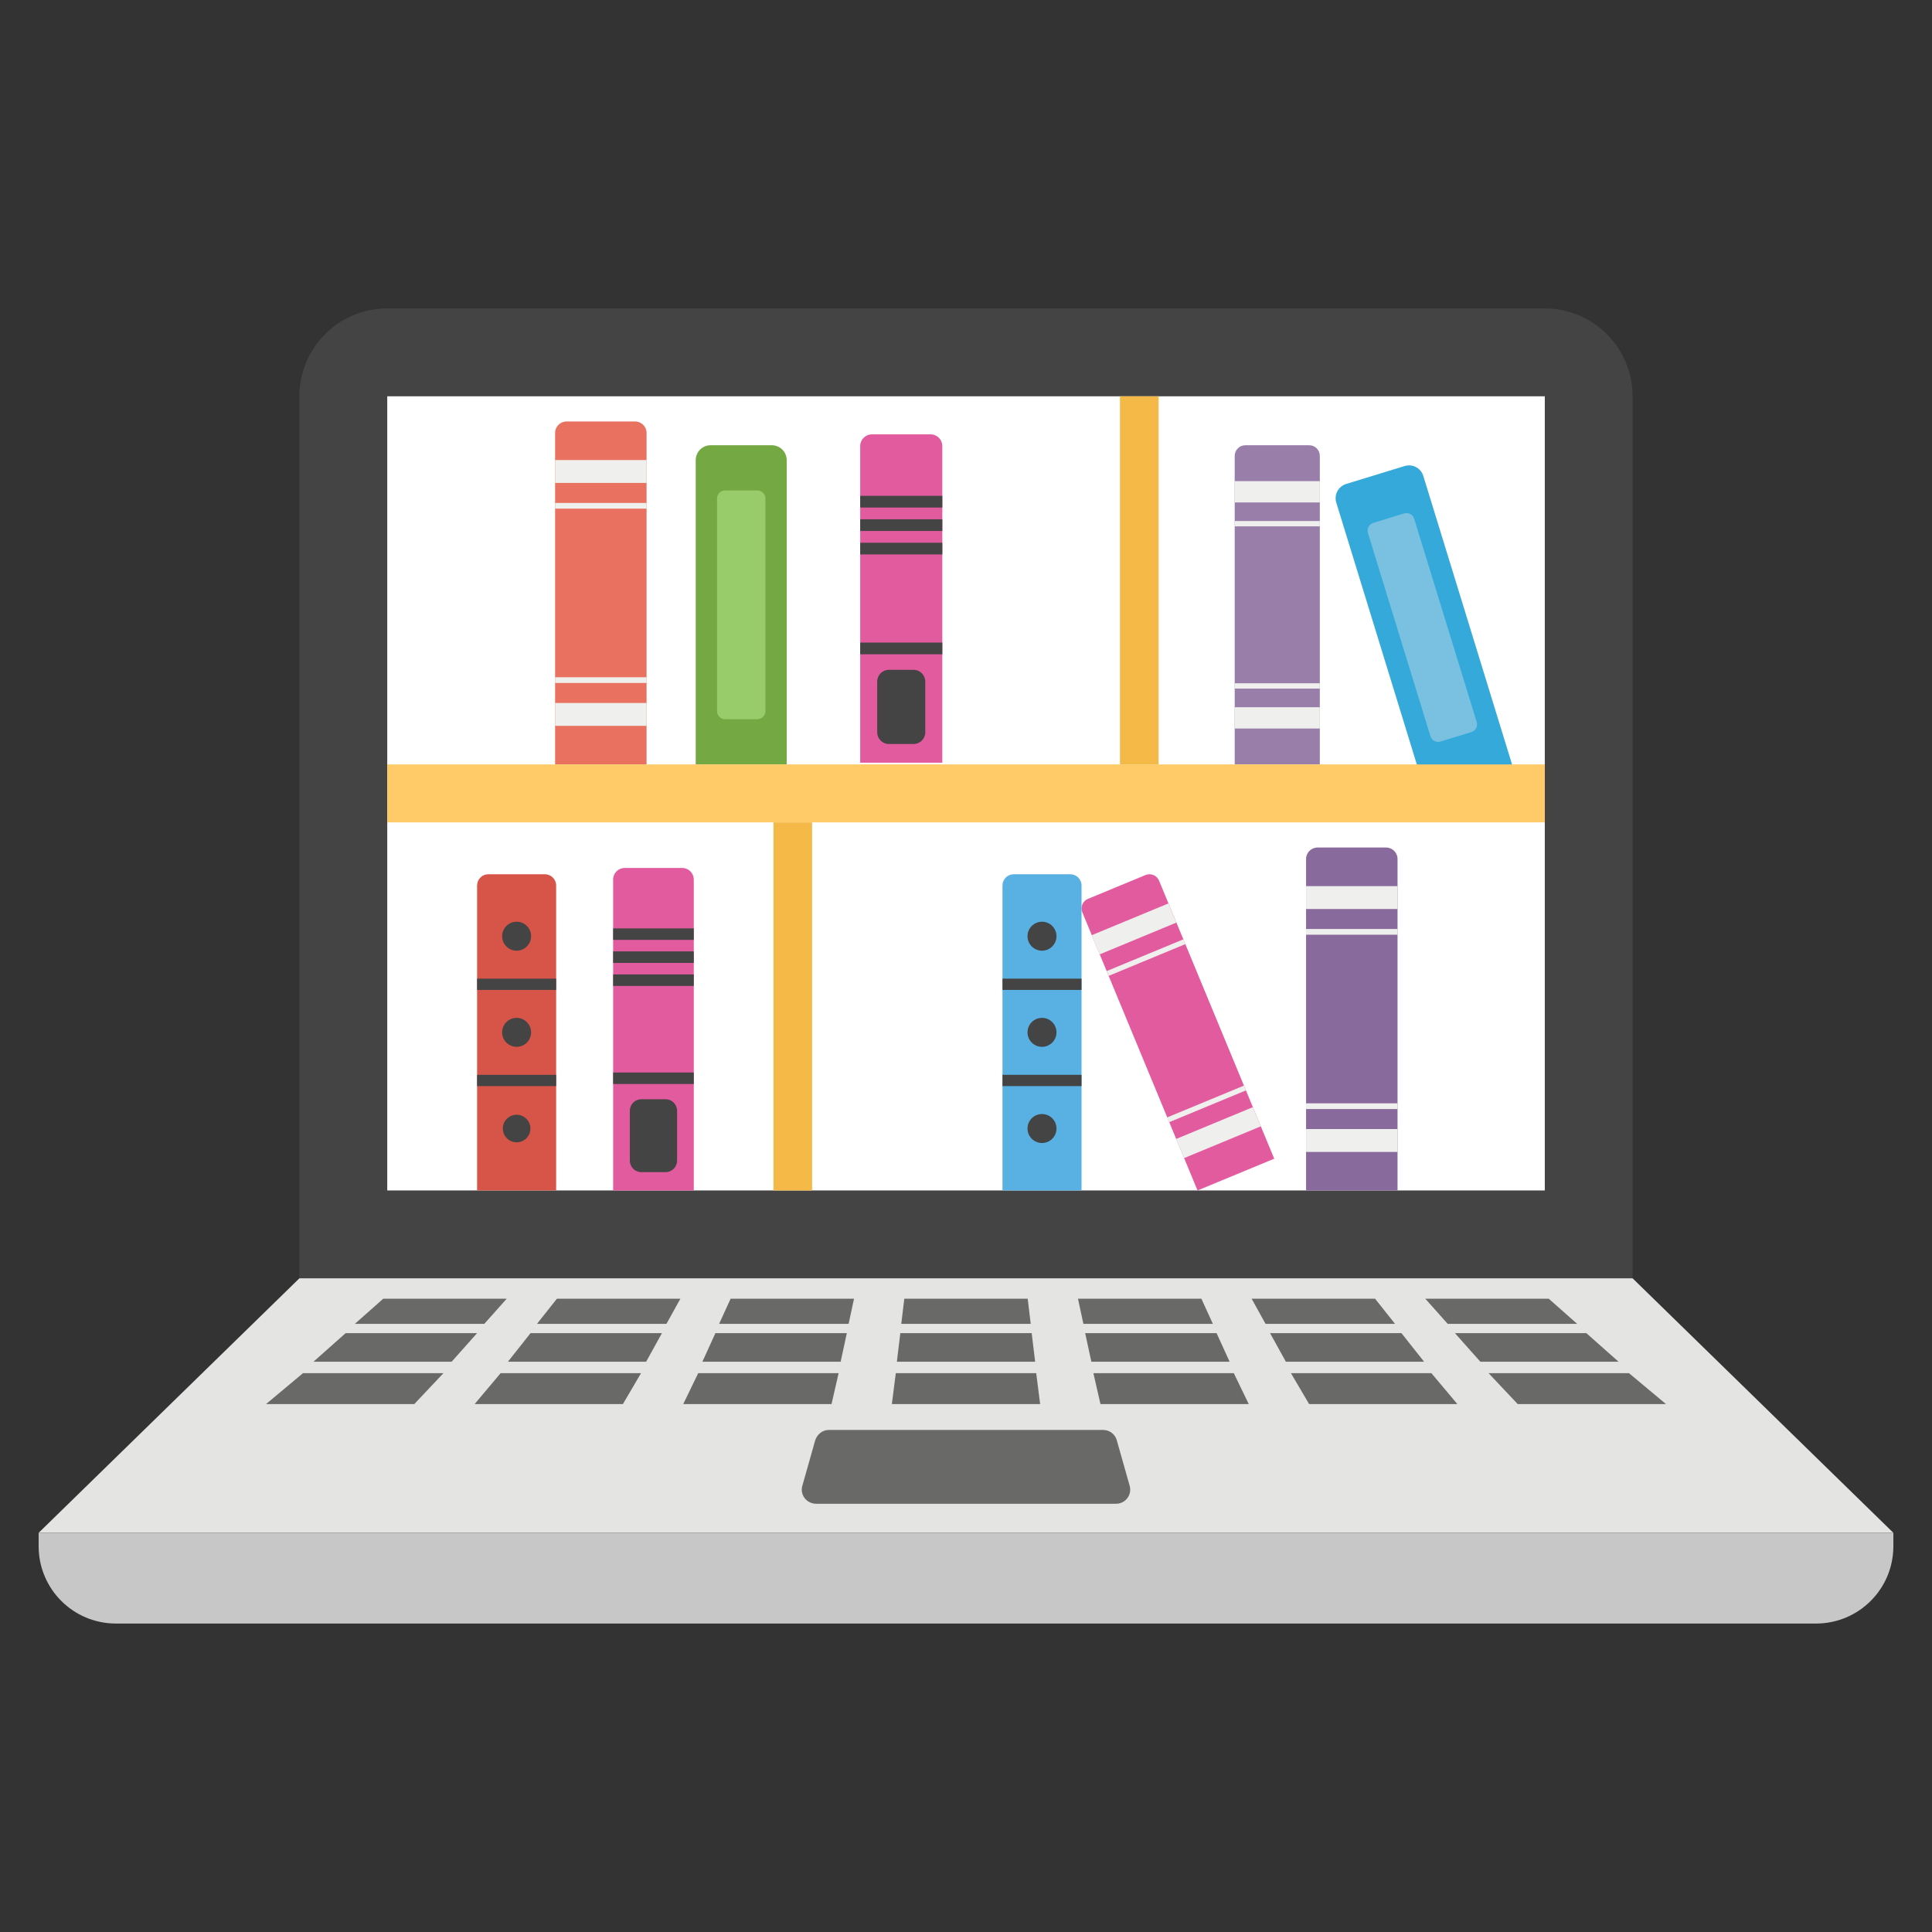 <svg xmlns="http://www.w3.org/2000/svg" enable-background="new 0 0 50 50" viewBox="0 0 50 50"><rect x="0" y="0" width="50" height="50" fill="#333333" stroke="none"/><path fill="#444445" d="M7.748,33.083V10.256c0-1.255,1.018-2.273,2.273-2.273h29.957c1.255,0,2.273,1.018,2.273,2.273
			v22.827H7.748z"/><polygon fill="#E4E4E3" points="1 39.669 7.748 33.083 42.252 33.083 49 39.669"/><rect width="29.957" height="20.553" x="10.022" y="10.256" fill="#FFF"/><polygon fill="#696967" points="9.918 33.611 9.184 34.261 12.534 34.261 13.113 33.611"/><polygon fill="#696967" points="14.413 33.611 13.897 34.261 17.248 34.261 17.608 33.611"/><polygon fill="#696967" points="18.908 33.611 18.611 34.261 21.962 34.261 22.102 33.611"/><polygon fill="#696967" points="23.403 33.611 23.325 34.261 26.675 34.261 26.597 33.611"/><polygon fill="#696967" points="27.898 33.611 28.038 34.261 31.389 34.261 31.092 33.611"/><polygon fill="#696967" points="32.392 33.611 32.752 34.261 36.103 34.261 35.587 33.611"/><polygon fill="#696967" points="36.887 33.611 37.466 34.261 40.816 34.261 40.082 33.611"/><polygon fill="#696967" points="8.946 34.501 8.112 35.241 11.689 35.241 12.347 34.501"/><polygon fill="#696967" points="13.731 34.501 13.145 35.241 16.722 35.241 17.131 34.501"/><polygon fill="#696967" points="18.515 34.501 18.178 35.241 21.756 35.241 21.916 34.501"/><polygon fill="#696967" points="23.3 34.501 23.211 35.241 26.789 35.241 26.7 34.501"/><polygon fill="#696967" points="28.084 34.501 28.244 35.241 31.822 35.241 31.485 34.501"/><polygon fill="#696967" points="32.869 34.501 33.278 35.241 36.855 35.241 36.269 34.501"/><polygon fill="#696967" points="37.653 34.501 38.311 35.241 41.888 35.241 41.054 34.501"/><polygon fill="#696967" points="7.841 35.538 6.884 36.338 10.721 36.338 11.476 35.538"/><polygon fill="#696967" points="12.955 35.538 12.283 36.338 16.12 36.338 16.59 35.538"/><polygon fill="#696967" points="18.069 35.538 17.682 36.338 21.52 36.338 21.703 35.538"/><polygon fill="#696967" points="23.183 35.538 23.081 36.338 26.919 36.338 26.817 35.538"/><polygon fill="#696967" points="28.297 35.538 28.48 36.338 32.318 36.338 31.931 35.538"/><polygon fill="#696967" points="33.41 35.538 33.88 36.338 37.717 36.338 37.045 35.538"/><polygon fill="#696967" points="38.525 35.538 39.279 36.338 43.116 36.338 42.159 35.538"/><path fill="#696967" d="M28.884,38.917h-7.759c-0.253,0-0.429-0.234-0.36-0.468l0.331-1.169
			c0.049-0.156,0.185-0.273,0.351-0.273h7.106c0.166,0,0.312,0.117,0.351,0.273l0.331,1.169
			C29.303,38.683,29.128,38.917,28.884,38.917z"/><path fill="#C7C7C7" d="M47,42.017H3c-1.105,0-2-0.895-2-2v-0.348h48v0.348C49,41.121,48.105,42.017,47,42.017z"/><rect width="1" height="9.527" x="28.984" y="10.256" fill="#F5B948"/><rect width="1" height="9.527" x="20.017" y="21.283" fill="#F5B948"/><path fill="#74A842" d="M18.005,11.909v7.874H20.36v-7.874c0-0.213-0.173-0.386-0.386-0.386h-1.583
				C18.178,11.523,18.005,11.695,18.005,11.909z"/><path fill="#98CB6A" d="M18.557,12.901v5.503c0,0.115,0.093,0.209,0.209,0.209h0.834
				c0.115,0,0.209-0.093,0.209-0.209v-5.503c0-0.115-0.093-0.209-0.209-0.209h-0.834
				C18.65,12.693,18.557,12.786,18.557,12.901z"/><path fill="#35A9D9" d="M34.583,13.008l2.315,7.525l2.252-0.691l-2.315-7.525
				c-0.063-0.204-0.279-0.318-0.483-0.256l-1.514,0.464C34.635,12.588,34.52,12.804,34.583,13.008z"/><path fill="#7AC1E1" d="M35.402,13.794l1.618,5.259c0.034,0.11,0.151,0.172,0.261,0.138l0.798-0.245
				c0.11-0.034,0.172-0.15,0.138-0.261l-1.618-5.259c-0.034-0.11-0.151-0.172-0.261-0.138l-0.798,0.245
				C35.43,13.568,35.368,13.684,35.402,13.794z"/><path fill="#E9715F" d="M14.366,11.204v8.579h2.367v-8.579c0-0.163-0.133-0.296-0.296-0.296h-1.775
				C14.498,10.908,14.366,11.04,14.366,11.204z"/><rect width="2.367" height=".592" x="14.366" y="11.906" fill="#EFEFED"/><rect width="2.367" height=".148" x="14.366" y="13.016" fill="#EFEFED"/><rect width="2.367" height=".592" x="14.366" y="18.193" fill="#EFEFED"/><rect width="2.367" height=".148" x="14.366" y="17.527" fill="#EFEFED"/><path fill="#9A7EAA" d="M31.954,11.798v7.985h2.203v-7.985c0-0.152-0.123-0.275-0.275-0.275H32.229
				C32.077,11.523,31.954,11.646,31.954,11.798z"/><rect width="2.203" height=".551" x="31.954" y="12.452" fill="#EFEFED"/><rect width="2.203" height=".138" x="31.954" y="13.484" fill="#EFEFED"/><rect width="2.203" height=".551" x="31.954" y="18.303" fill="#EFEFED"/><rect width="2.203" height=".138" x="31.954" y="17.683" fill="#EFEFED"/><g><path fill="#896A9D" d="M33.801,22.23v8.579h2.367v-8.579c0-0.163-0.133-0.296-0.296-0.296h-1.775
				C33.933,21.935,33.801,22.067,33.801,22.23z"/><rect width="2.367" height=".592" x="33.801" y="22.933" fill="#EFEFED"/><rect width="2.367" height=".148" x="33.801" y="24.042" fill="#EFEFED"/><rect width="2.367" height=".592" x="33.801" y="29.22" fill="#EFEFED"/><rect width="2.367" height=".148" x="33.801" y="28.554" fill="#EFEFED"/></g><path fill="#E35B9F" d="M28.011,23.613l2.981,7.196l1.985-0.822l-2.981-7.196c-0.057-0.137-0.214-0.202-0.351-0.145
			l-1.489,0.617C28.019,23.319,27.954,23.476,28.011,23.613z"/><g><rect width=".537" height="2.149" x="29.082" y="22.965" fill="#EFEFED" transform="rotate(-112.5 29.35 24.04)"/><rect width=".134" height="2.149" x="29.591" y="23.71" fill="#EFEFED" transform="rotate(-112.5 29.658 24.783)"/><rect width=".537" height="2.149" x="31.266" y="28.238" fill="#EFEFED" transform="rotate(67.5 31.534 29.312)"/><rect width=".134" height="2.149" x="31.159" y="27.494" fill="#EFEFED" transform="rotate(67.5 31.225 28.568)"/></g><g><path fill="#59B1E3" d="M25.944,22.917v7.892h2.046v-7.892c0-0.161-0.131-0.292-0.292-0.292h-1.462
				C26.075,22.625,25.944,22.756,25.944,22.917z"/><circle cx="26.967" cy="24.229" r=".375" fill="#444445"/><circle cx="26.967" cy="26.717" r=".375" fill="#444445"/><circle cx="26.967" cy="29.206" r=".375" fill="#444445"/><rect width="2.046" height=".292" x="25.944" y="25.327" fill="#444445"/><rect width="2.046" height=".292" x="25.944" y="27.816" fill="#444445"/></g><g><path fill="#D75548" d="M12.347,22.917v7.892h2.046v-7.892c0-0.161-0.131-0.292-0.292-0.292h-1.462
				C12.478,22.625,12.347,22.756,12.347,22.917z"/><circle cx="13.37" cy="24.229" r=".375" fill="#444445"/><circle cx="13.37" cy="26.717" r=".375" fill="#444445"/><circle cx="13.37" cy="29.206" r=".357" fill="#444445"/><rect width="2.046" height=".292" x="12.347" y="25.327" fill="#444445"/><rect width="2.046" height=".292" x="12.347" y="27.816" fill="#444445"/></g><g><path fill="#E35B9F" d="M22.262,11.544v8.195h2.125v-8.195c0-0.168-0.136-0.303-0.303-0.303H22.566
				C22.398,11.241,22.262,11.376,22.262,11.544z"/><rect width="2.125" height=".303" x="22.262" y="14.046" fill="#444445"/><rect width="2.125" height=".303" x="22.262" y="13.439" fill="#444445"/><rect width="2.125" height=".303" x="22.262" y="12.832" fill="#444445"/><rect width="2.125" height=".303" x="22.262" y="16.63" fill="#444445"/><path fill="#444445" d="M22.702,17.638v1.314c0,0.168,0.136,0.303,0.303,0.303h0.638
				c0.168,0,0.303-0.136,0.303-0.303v-1.314c0-0.168-0.136-0.303-0.303-0.303h-0.638
				C22.838,17.334,22.702,17.47,22.702,17.638z"/></g><g><path fill="#E35B9F" d="M15.868,22.761v8.049h2.087v-8.049c0-0.165-0.134-0.298-0.298-0.298H16.166
				C16.001,22.463,15.868,22.596,15.868,22.761z"/><rect width="2.087" height=".298" x="15.868" y="25.218" fill="#444445"/><rect width="2.087" height=".298" x="15.868" y="24.622" fill="#444445"/><rect width="2.087" height=".298" x="15.868" y="24.026" fill="#444445"/><rect width="2.087" height=".298" x="15.868" y="27.756" fill="#444445"/><path fill="#444445" d="M16.3,28.746v1.291c0,0.165,0.134,0.298,0.298,0.298h0.627
				c0.165,0,0.298-0.134,0.298-0.298v-1.291c0-0.165-0.134-0.298-0.298-0.298h-0.627
				C16.433,28.448,16.3,28.581,16.3,28.746z"/></g><rect width="29.957" height="1.5" x="10.022" y="19.783" fill="#FFCA67"/></svg>